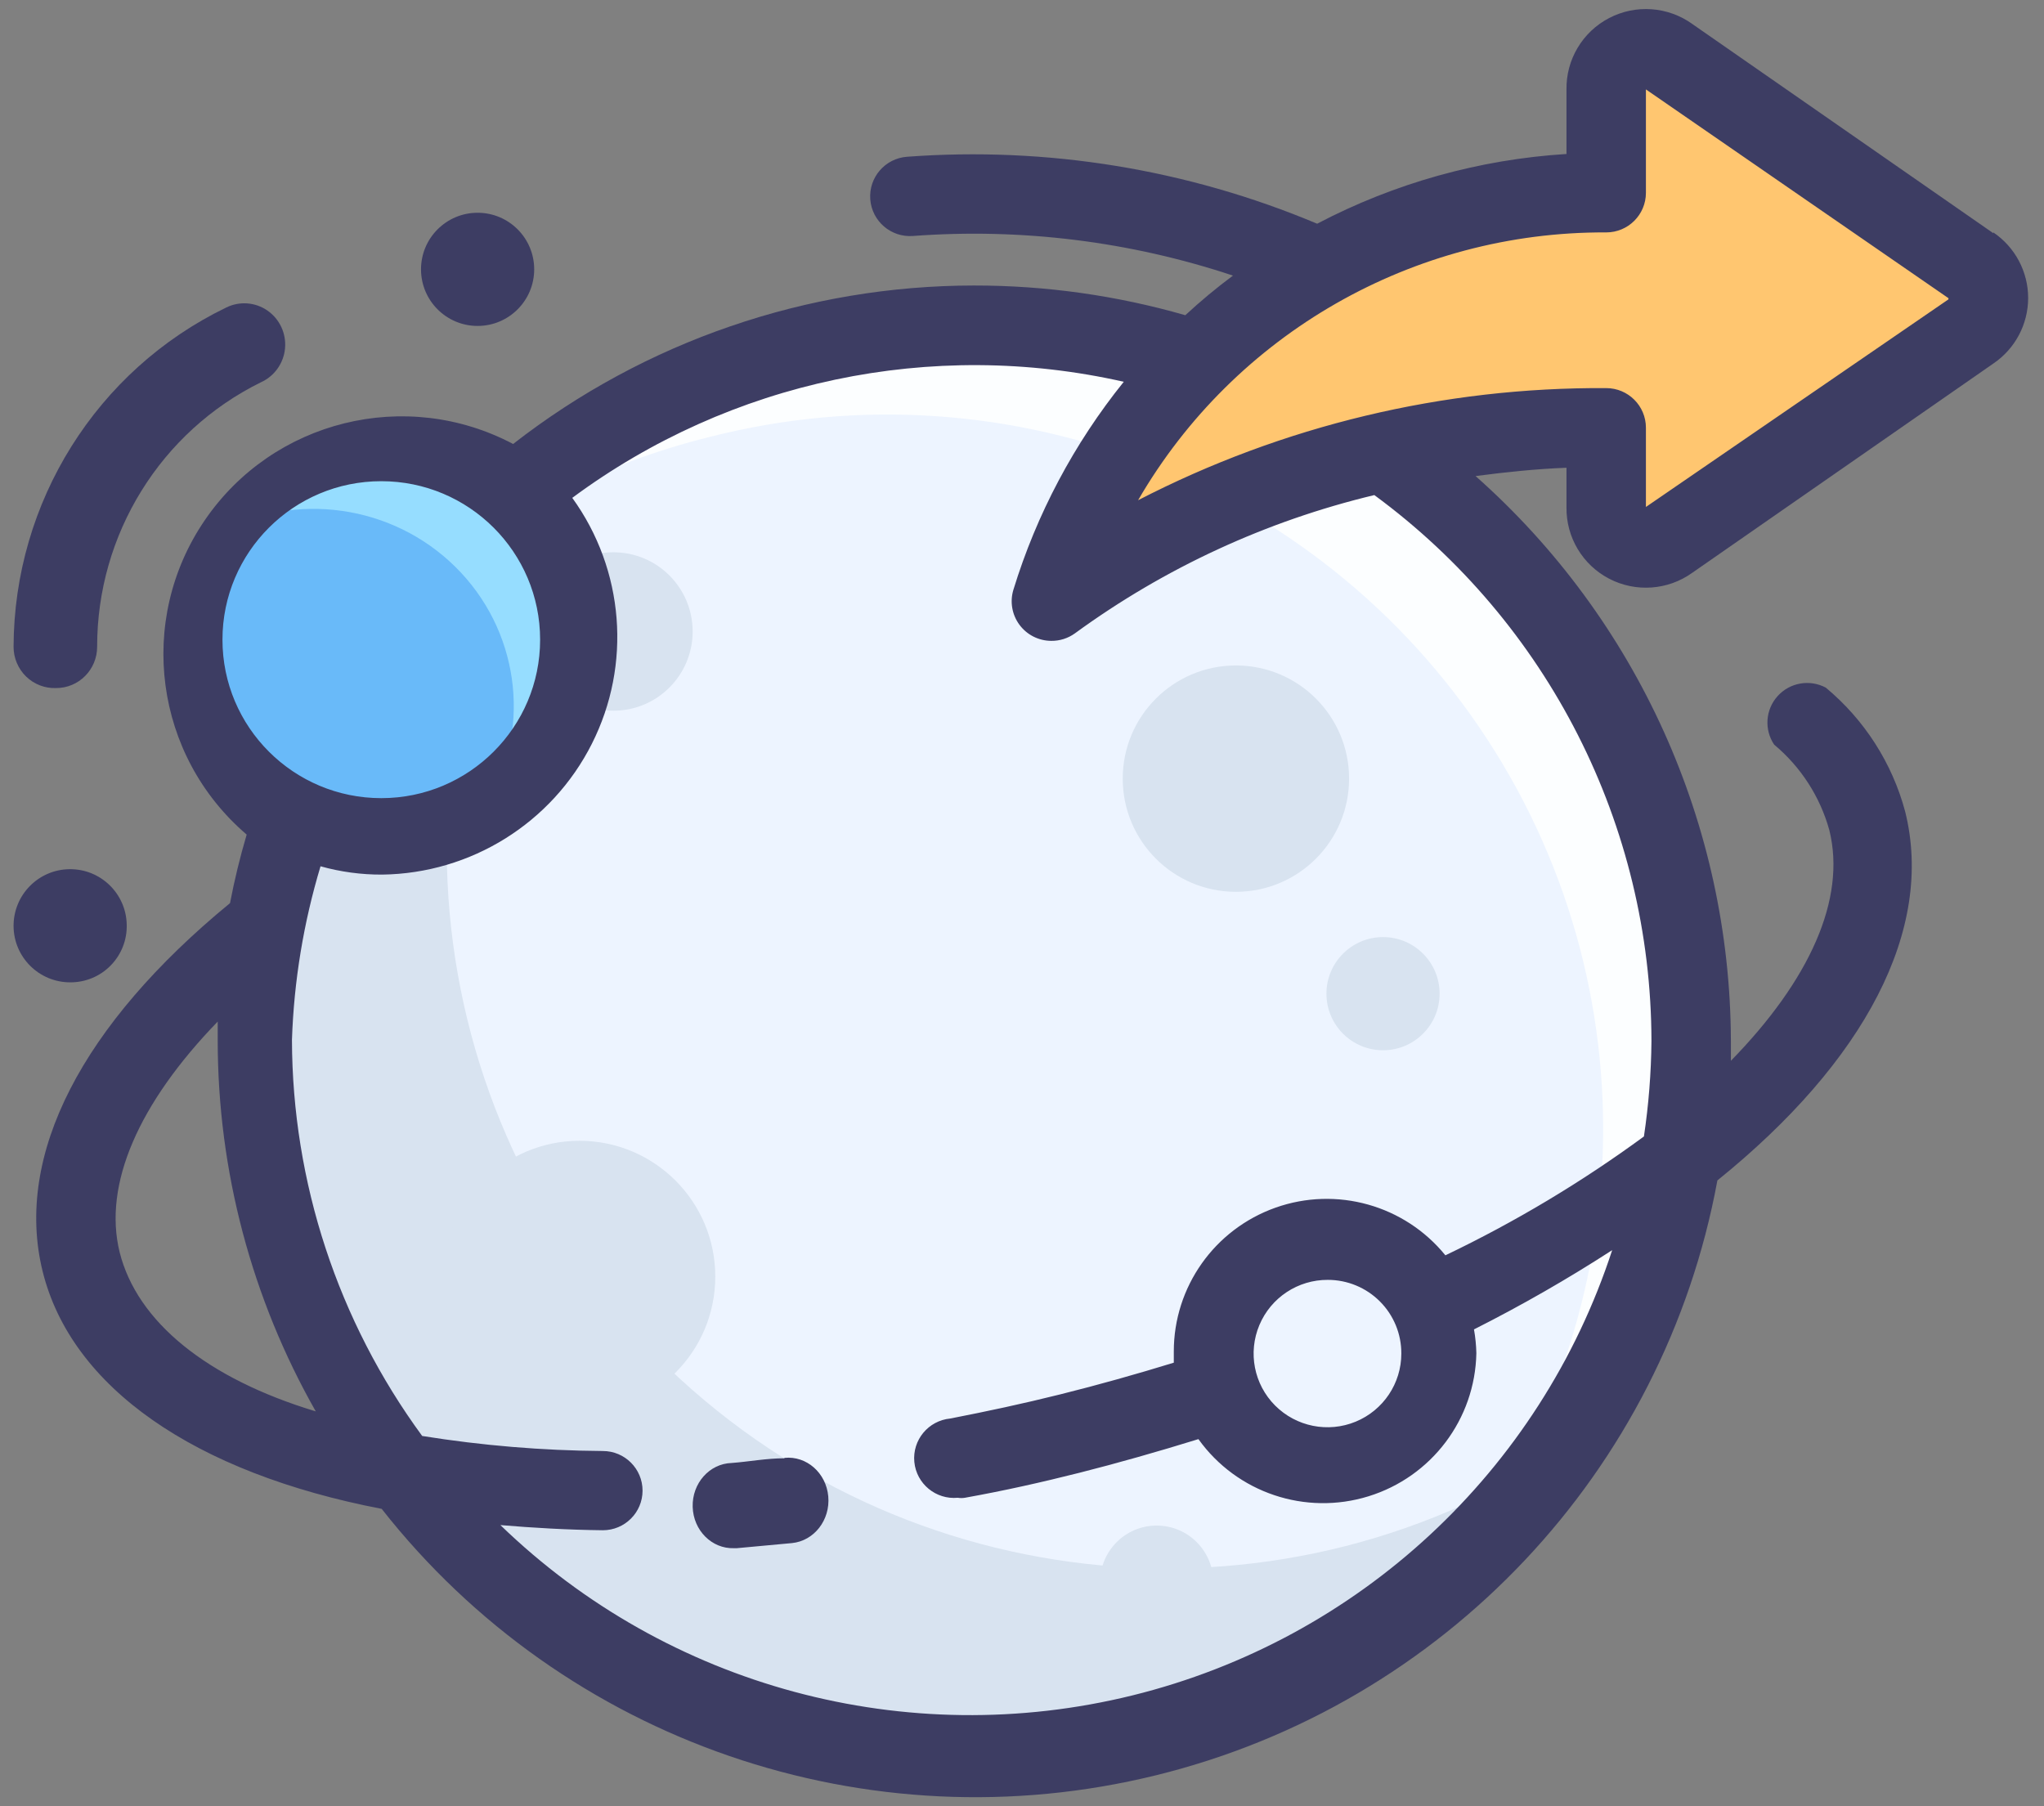 <?xml version="1.0" encoding="UTF-8"?>
<svg width="86px" height="76px" viewBox="0 0 86 76" version="1.1" xmlns="http://www.w3.org/2000/svg" xmlns:xlink="http://www.w3.org/1999/xlink">
    <rect x="0" y="0" width="86" height="76" fill="#808080" stroke="none"/>
    <!-- Generator: sketchtool 50.2 (55047) - http://www.bohemiancoding.com/sketch -->
    <title>78FA9CAC-02F2-45AD-9822-7FAE0F0F9B8C</title>
    <desc>Created with sketchtool.</desc>
    <defs></defs>
    <g id="Other-Services" stroke="none" stroke-width="1" fill="none" fill-rule="evenodd">
        <g transform="translate(-678, -192)" id="Share">
            <g transform="translate(670, 180)">
                <rect id="Rectangle-path" x="0" y="0" width="100" height="100"></rect>
                <circle id="Oval" fill="#EDF4FF" fill-rule="nonzero" cx="49.048" cy="55.714" r="30"></circle>
                <path d="M78.169,48.707 C75.49,37.654 66.791,29.056 55.69,26.49 C44.59,23.925 32.989,27.831 25.714,36.583 C29.226,33.614 33.377,31.493 37.845,30.388 C50.573,27.127 63.95,32.479 70.898,43.611 C77.845,54.742 76.759,69.085 68.213,79.048 C77.067,71.662 80.931,59.888 78.169,48.707 Z" id="Shape" fill="#FCFEFF" fill-rule="nonzero"></path>
                <path d="M74.286,72.66 C67.372,82.643 55.16,87.537 43.258,85.093 C31.356,82.649 22.065,73.34 19.653,61.442 C17.24,49.544 22.172,37.356 32.183,30.476 C23.858,42.497 25.315,58.742 35.646,69.092 C45.976,79.443 62.232,80.944 74.286,72.66 Z" id="Shape" fill="#D8E3F0" fill-rule="nonzero"></path>
                <circle id="Oval" fill="#D8E3F0" fill-rule="nonzero" cx="32.381" cy="65.714" r="5.714"></circle>
                <circle id="Oval" fill="#D8E3F0" fill-rule="nonzero" cx="60" cy="44.762" r="4.762"></circle>
                <circle id="Oval" fill="#D8E3F0" fill-rule="nonzero" cx="66.19" cy="53.81" r="2.381"></circle>
                <circle id="Oval" fill="#D8E3F0" fill-rule="nonzero" cx="33.81" cy="38.571" r="3.333"></circle>
                <circle id="Oval" fill="#69BAF9" fill-rule="nonzero" cx="24.286" cy="38.571" r="8.095"></circle>
                <path d="M28.569,45.714 C30.379,42.483 29.804,38.463 27.157,35.85 C24.511,33.237 20.43,32.659 17.143,34.431 C18.272,32.519 20.148,31.145 22.333,30.632 C26.289,29.869 30.239,31.97 31.758,35.645 C33.278,39.321 31.941,43.541 28.569,45.714 Z" id="Shape" fill="#96DDFF" fill-rule="nonzero"></path>
                <circle id="Oval" fill="#D8E3F0" fill-rule="nonzero" cx="56.667" cy="78.571" r="2.381"></circle>
                <path d="M90.704,23.265 L78.195,14.614 C77.684,14.234 76.997,14.179 76.431,14.473 C75.865,14.768 75.521,15.358 75.547,15.991 L75.547,20.218 C64.913,20.222 55.522,27.083 52.381,37.143 C59.135,32.369 67.249,29.85 75.547,29.95 L75.547,33.227 C75.521,33.859 75.865,34.45 76.431,34.744 C76.997,35.038 77.684,34.984 78.195,34.603 L90.737,25.952 C91.177,25.641 91.435,25.136 91.428,24.6 C91.422,24.065 91.151,23.566 90.704,23.265 Z" id="Shape" fill="#FFC670" fill-rule="nonzero"></path>
                <rect id="Rectangle-path" x="0" y="0" width="100" height="100"></rect>
                <path d="M41.004,73.359 C40.245,73.359 39.503,73.503 38.779,73.557 C37.848,73.586 37.116,74.413 37.144,75.403 C37.172,76.393 37.949,77.172 38.88,77.142 L38.998,77.142 L41.324,76.927 C42.255,76.833 42.938,75.954 42.849,74.964 C42.761,73.974 41.935,73.247 41.004,73.342 L41.004,73.359 Z" id="Shape" fill="#3D3D63" fill-rule="nonzero"></path>
                <path d="M10.364,40.951 C11.315,40.951 12.087,40.174 12.087,39.215 C12.084,34.482 14.76,30.161 18.98,28.084 C19.549,27.827 19.936,27.281 19.993,26.656 C20.049,26.03 19.766,25.423 19.252,25.067 C18.739,24.711 18.074,24.663 17.515,24.941 C12.065,27.577 8.59,33.122 8.571,39.215 C8.571,39.687 8.762,40.14 9.1,40.468 C9.439,40.795 9.895,40.97 10.364,40.951 Z" id="Shape" fill="#3D3D63" fill-rule="nonzero"></path>
                <path d="M13.332,50.902 C13.305,49.594 12.227,48.553 10.919,48.572 C9.611,48.59 8.563,49.66 8.571,50.969 C8.58,52.277 9.643,53.333 10.952,53.333 C11.593,53.338 12.209,53.082 12.658,52.623 C13.107,52.165 13.35,51.544 13.332,50.902 Z" id="Shape" fill="#3D3D63" fill-rule="nonzero"></path>
                <circle id="Oval" fill="#3D3D63" fill-rule="nonzero" cx="28.095" cy="23.333" r="2.381"></circle>
                <path d="M91.868,21.813 L79.205,13.011 C78.179,12.272 76.821,12.175 75.7,12.761 C74.578,13.347 73.885,14.515 73.909,15.778 L73.909,18.479 C70.244,18.707 66.669,19.707 63.418,21.413 C57.971,19.123 52.056,18.157 46.161,18.596 C45.238,18.665 44.547,19.467 44.616,20.387 C44.685,21.308 45.489,21.998 46.412,21.929 C50.966,21.589 55.543,22.155 59.876,23.596 C59.178,24.115 58.509,24.672 57.872,25.263 C54.983,24.432 51.991,24.011 48.984,24.013 C41.955,24.017 35.129,26.364 29.589,30.681 C25.075,28.296 19.486,29.68 16.613,33.893 C13.739,38.106 14.5,43.801 18.379,47.116 C18.098,48.065 17.864,49.028 17.678,50 C11.463,55.101 8.59,60.602 9.792,65.486 C10.995,70.37 16.174,73.97 24.059,75.487 C31.763,85.291 44.511,89.679 56.634,86.698 C68.757,83.717 78.002,73.921 80.258,61.668 C86.455,56.668 89.396,51.117 88.159,46.149 C87.613,44.107 86.446,42.285 84.818,40.932 C84.142,40.573 83.307,40.719 82.794,41.287 C82.28,41.854 82.22,42.697 82.647,43.332 C83.77,44.268 84.58,45.525 84.969,46.933 C85.687,49.833 84.133,53.25 80.826,56.634 C80.826,56.368 80.826,56.084 80.826,55.801 C80.801,46.713 76.894,38.066 70.084,32.031 C71.353,31.864 72.623,31.731 73.909,31.681 L73.909,33.348 C73.892,34.608 74.587,35.77 75.708,36.352 C76.828,36.933 78.181,36.835 79.205,36.098 L91.868,27.297 C92.785,26.676 93.333,25.643 93.333,24.538 C93.333,23.433 92.785,22.4 91.868,21.779 L91.868,21.813 Z M24.042,32.247 C27.733,32.247 30.725,35.233 30.725,38.915 C30.725,42.597 27.733,45.583 24.042,45.583 C20.352,45.583 17.36,42.597 17.36,38.915 C17.36,35.233 20.352,32.247 24.042,32.247 Z M13.033,64.685 C12.332,61.835 13.835,58.418 17.16,54.984 C17.16,55.267 17.16,55.534 17.16,55.801 C17.165,61.264 18.586,66.633 21.286,71.386 C16.709,70.003 13.768,67.619 13.033,64.685 Z M77.484,55.801 C77.472,57.146 77.366,58.488 77.167,59.818 C74.545,61.741 71.748,63.415 68.814,64.819 C67.097,62.707 64.234,61.904 61.666,62.814 C59.098,63.725 57.384,66.15 57.387,68.869 C57.387,69.019 57.387,69.169 57.387,69.336 C55.817,69.819 54.213,70.27 52.609,70.67 C51.006,71.07 49.519,71.386 47.982,71.686 C47.059,71.774 46.382,72.591 46.47,73.512 C46.558,74.432 47.377,75.108 48.299,75.02 C48.399,75.037 48.5,75.037 48.6,75.02 C50.271,74.72 51.824,74.37 53.411,73.97 C54.998,73.57 56.752,73.07 58.423,72.553 C60.039,74.81 62.924,75.78 65.579,74.958 C68.235,74.137 70.064,71.71 70.117,68.936 C70.109,68.601 70.076,68.266 70.017,67.936 C72.013,66.929 73.954,65.816 75.831,64.602 C72.796,73.901 65.171,80.981 55.659,83.333 C46.146,85.686 36.09,82.979 29.054,76.17 C30.441,76.287 31.878,76.37 33.364,76.387 C34.287,76.387 35.035,75.641 35.035,74.72 C35.035,73.8 34.287,73.053 33.364,73.053 C30.818,73.035 28.277,72.823 25.763,72.42 C22.216,67.582 20.297,61.746 20.284,55.751 C20.367,53.276 20.772,50.822 21.486,48.45 C22.329,48.686 23.201,48.804 24.076,48.8 C27.816,48.753 31.219,46.631 32.901,43.298 C34.584,39.965 34.266,35.974 32.078,32.948 C38.729,28.021 47.204,26.237 55.282,28.064 C53.192,30.66 51.615,33.63 50.638,36.815 C50.485,37.318 50.579,37.863 50.892,38.287 C51.204,38.71 51.698,38.961 52.225,38.965 C52.585,38.97 52.936,38.859 53.228,38.648 C56.999,35.896 61.28,33.919 65.824,32.831 C73.142,38.209 77.469,46.732 77.484,55.801 Z M66.96,68.953 C66.96,70.208 66.201,71.34 65.038,71.819 C63.875,72.298 62.537,72.029 61.649,71.139 C60.762,70.249 60.5,68.913 60.987,67.755 C61.473,66.597 62.611,65.845 63.869,65.852 C64.692,65.852 65.48,66.179 66.06,66.761 C66.641,67.343 66.964,68.132 66.96,68.953 Z M89.98,24.596 L77.251,33.331 L77.251,29.997 C77.251,29.077 76.503,28.33 75.58,28.33 C68.728,28.287 61.969,29.906 55.884,33.048 C59.948,26.038 67.464,21.738 75.58,21.779 C76.503,21.779 77.251,21.033 77.251,20.112 L77.251,15.762 L89.98,24.546 L89.98,24.596 Z" id="Shape" fill="#3D3D63" fill-rule="nonzero"></path>
            </g>
        </g>
    </g>
</svg>